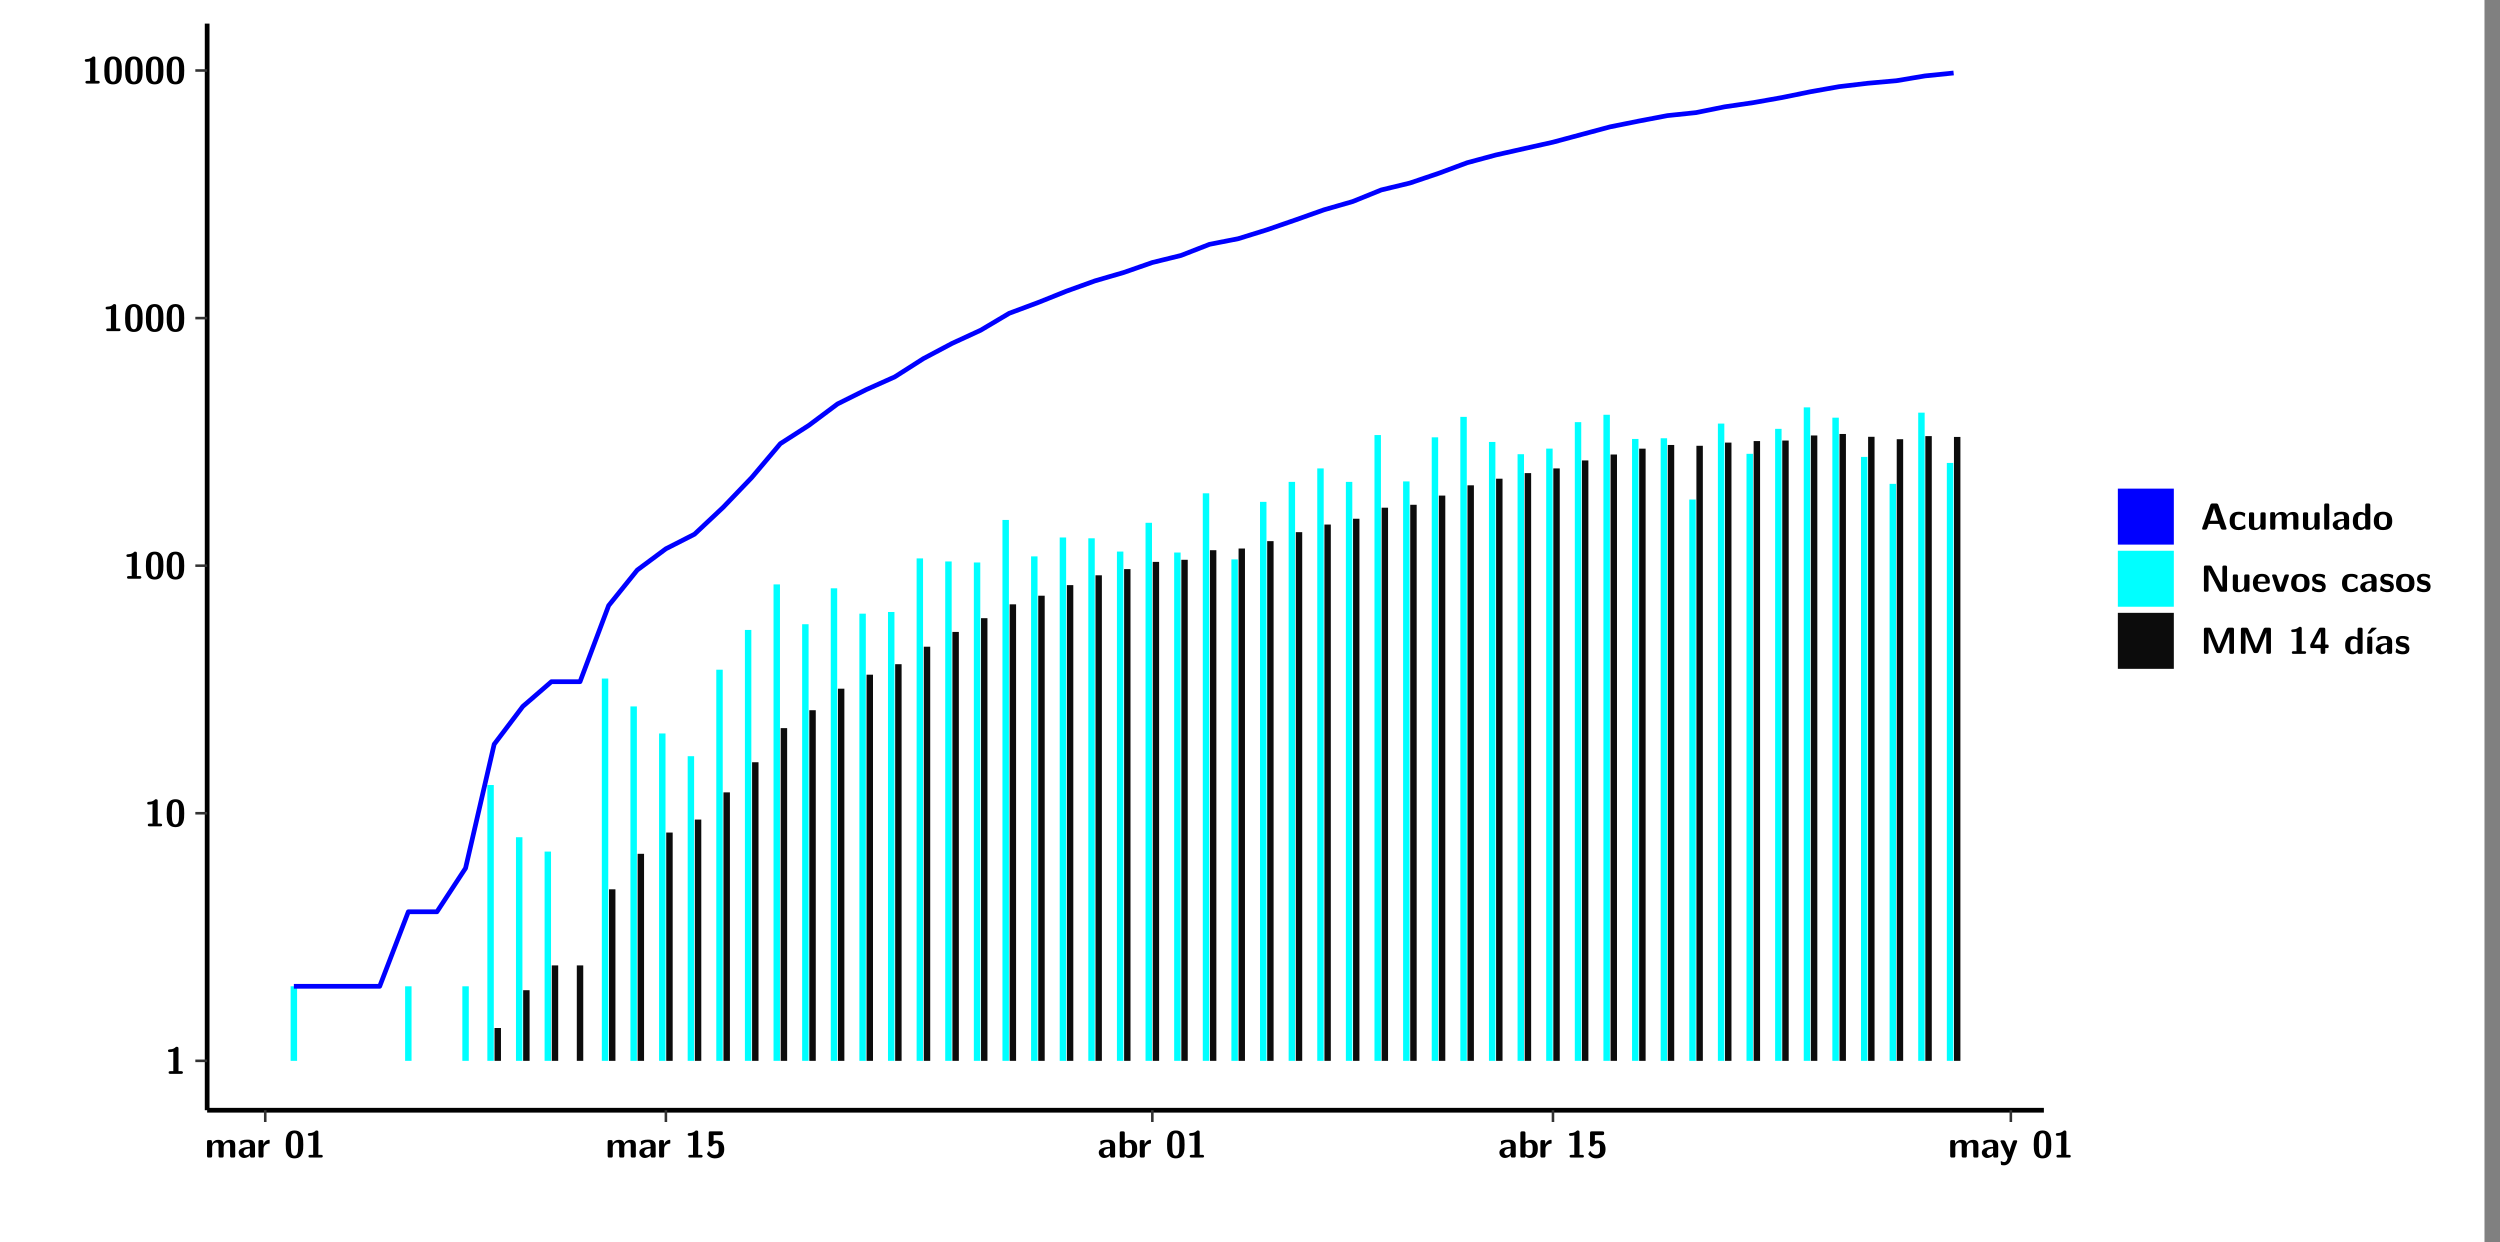 <?xml version="1.0" encoding="UTF-8"?>
<svg xmlns="http://www.w3.org/2000/svg" xmlns:xlink="http://www.w3.org/1999/xlink" width="579.653pt" height="288pt" viewBox="0 0 579.653 288" version="1.1">
<rect x="0" y="0" width="579.653" height="288" fill="#808080" stroke="none"/>
<defs>
<g>
<symbol overflow="visible" id="glyph0-0">
<path style="stroke:none;" d=""/>
</symbol>
<symbol overflow="visible" id="glyph0-1">
<path style="stroke:none;" d="M 3.109 -5.859 C 3.109 -6.016 3.109 -6.281 2.719 -6.281 C 2.547 -6.281 2.516 -6.266 2.406 -6.156 C 2.25 -6.016 1.922 -5.688 1.047 -5.672 C 0.891 -5.672 0.672 -5.609 0.672 -5.359 C 0.672 -5.047 0.969 -5.047 1.094 -5.047 C 1.344 -5.047 1.656 -5.078 1.906 -5.156 L 1.906 -0.625 L 1.234 -0.625 C 1.109 -0.625 0.812 -0.625 0.812 -0.312 C 0.812 0 1.109 0 1.234 0 L 3.719 0 C 3.828 0 4.141 0 4.141 -0.312 C 4.141 -0.625 3.828 -0.625 3.719 -0.625 L 3.109 -0.625 Z M 3.109 -5.859 "/>
</symbol>
<symbol overflow="visible" id="glyph0-2">
<path style="stroke:none;" d="M 4.438 -3 C 4.438 -4.203 4.438 -6.281 2.406 -6.281 C 0.375 -6.281 0.375 -4.219 0.375 -3 C 0.375 -1.812 0.375 0.188 2.406 0.188 C 4.438 0.188 4.438 -1.781 4.438 -3 Z M 2.406 -0.438 C 1.75 -0.438 1.656 -1.25 1.625 -1.484 C 1.562 -1.953 1.562 -2.766 1.562 -3.125 C 1.562 -3.641 1.562 -4.203 1.625 -4.641 C 1.641 -4.875 1.734 -5.641 2.406 -5.641 C 3.047 -5.641 3.156 -4.906 3.188 -4.734 C 3.25 -4.281 3.25 -3.594 3.25 -3.125 C 3.25 -2.625 3.25 -1.953 3.188 -1.469 C 3.156 -1.234 3.062 -0.438 2.406 -0.438 Z M 2.406 -0.438 "/>
</symbol>
<symbol overflow="visible" id="glyph0-3">
<path style="stroke:none;" d="M 7.062 -2.844 C 7.062 -3.75 6.672 -4.109 5.781 -4.109 C 5.156 -4.109 4.688 -3.828 4.359 -3.25 C 4.219 -4.078 3.484 -4.109 3.109 -4.109 C 2.938 -4.109 2.578 -4.109 2.188 -3.828 C 1.906 -3.625 1.734 -3.344 1.672 -3.203 L 1.672 -3.641 C 1.672 -3.922 1.609 -4.062 1.25 -4.062 L 0.953 -4.062 C 0.625 -4.062 0.531 -3.969 0.531 -3.641 L 0.531 -0.422 C 0.531 -0.109 0.625 0 0.953 0 L 1.297 0 C 1.625 0 1.719 -0.109 1.719 -0.422 L 1.719 -2.359 C 1.719 -3.141 2.25 -3.484 2.688 -3.484 C 3.109 -3.484 3.203 -3.297 3.203 -2.828 L 3.203 -0.422 C 3.203 -0.109 3.297 0 3.625 0 L 3.969 0 C 4.297 0 4.391 -0.109 4.391 -0.422 L 4.391 -2.359 C 4.391 -3.141 4.922 -3.484 5.359 -3.484 C 5.781 -3.484 5.875 -3.297 5.875 -2.828 L 5.875 -0.422 C 5.875 -0.109 5.969 0 6.297 0 L 6.641 0 C 6.984 0 7.062 -0.109 7.062 -0.422 Z M 7.062 -2.844 "/>
</symbol>
<symbol overflow="visible" id="glyph0-4">
<path style="stroke:none;" d="M 4.062 -2.766 C 4.062 -4.156 2.734 -4.156 2.297 -4.156 C 1.891 -4.156 1.453 -4.125 0.859 -3.891 C 0.672 -3.797 0.625 -3.781 0.625 -3.688 C 0.625 -3.625 0.688 -3.109 0.688 -3.047 C 0.703 -2.984 0.75 -2.938 0.812 -2.938 C 0.844 -2.938 0.875 -2.969 0.906 -3 C 1.281 -3.391 1.719 -3.578 2.266 -3.578 C 2.734 -3.578 2.875 -3.297 2.875 -2.781 L 2.875 -2.469 C 2.562 -2.469 0.266 -2.453 0.266 -1.172 C 0.266 -0.547 0.766 0.094 1.531 0.094 C 1.828 0.094 2.484 0.016 2.906 -0.594 L 2.906 -0.422 C 2.906 -0.141 2.969 0 3.328 0 L 3.641 0 C 3.984 0 4.062 -0.109 4.062 -0.422 Z M 2.875 -1.344 C 2.875 -0.531 2.047 -0.531 2.016 -0.531 C 1.641 -0.531 1.406 -0.844 1.406 -1.188 C 1.406 -2.047 2.625 -2.109 2.875 -2.109 Z M 2.875 -1.344 "/>
</symbol>
<symbol overflow="visible" id="glyph0-5">
<path style="stroke:none;" d="M 1.703 -2.016 C 1.703 -2.844 2.391 -3.188 2.938 -3.219 C 3.109 -3.234 3.125 -3.234 3.125 -3.469 L 3.125 -3.875 C 3.125 -4.047 3.125 -4.109 2.969 -4.109 C 2.719 -4.109 2.078 -4.031 1.672 -3.078 L 1.656 -3.078 L 1.656 -3.641 C 1.656 -3.922 1.594 -4.062 1.234 -4.062 L 0.953 -4.062 C 0.641 -4.062 0.531 -3.969 0.531 -3.641 L 0.531 -0.422 C 0.531 -0.109 0.625 0 0.953 0 L 1.281 0 C 1.609 0 1.703 -0.109 1.703 -0.422 Z M 1.703 -2.016 "/>
</symbol>
<symbol overflow="visible" id="glyph0-6">
<path style="stroke:none;" d="M 1.859 -5.203 L 3.578 -5.203 C 4 -5.203 4 -5.406 4 -5.641 C 4 -5.875 4 -6.078 3.578 -6.078 L 1.141 -6.078 C 0.875 -6.078 0.734 -6.031 0.734 -5.688 L 0.734 -3 C 0.734 -2.609 0.922 -2.594 1.172 -2.594 C 1.391 -2.594 1.469 -2.594 1.594 -2.812 C 1.812 -3.141 2.109 -3.328 2.469 -3.328 C 3.047 -3.328 3.047 -2.656 3.047 -1.969 C 3.047 -1.297 3.047 -0.625 2.125 -0.625 C 1.844 -0.625 1.25 -0.703 0.906 -1.406 C 0.875 -1.453 0.844 -1.5 0.781 -1.5 C 0.719 -1.5 0.703 -1.469 0.656 -1.391 C 0.531 -1.188 0.328 -0.891 0.328 -0.828 C 0.328 -0.75 0.891 0.188 2.141 0.188 C 3.562 0.188 4.328 -0.516 4.328 -1.938 C 4.328 -3.094 3.844 -3.953 2.5 -3.953 C 2.281 -3.953 2.078 -3.922 1.859 -3.844 Z M 1.859 -5.203 "/>
</symbol>
<symbol overflow="visible" id="glyph0-7">
<path style="stroke:none;" d="M 1.703 -5.656 C 1.703 -5.938 1.641 -6.078 1.281 -6.078 L 0.953 -6.078 C 0.641 -6.078 0.531 -5.984 0.531 -5.656 L 0.531 -0.422 C 0.531 -0.109 0.625 0 0.953 0 L 1.312 0 C 1.453 0 1.719 0 1.734 -0.344 C 2.125 0.094 2.578 0.094 2.719 0.094 C 4.578 0.094 4.578 -1.594 4.578 -2.031 C 4.578 -2.453 4.578 -4.109 2.938 -4.109 C 2.219 -4.109 1.781 -3.703 1.703 -3.625 Z M 1.734 -3.172 C 1.844 -3.281 2.109 -3.484 2.5 -3.484 C 3.391 -3.484 3.391 -2.672 3.391 -2.016 C 3.391 -1.375 3.391 -0.531 2.406 -0.531 C 2.047 -0.531 1.828 -0.75 1.734 -0.875 Z M 1.734 -3.172 "/>
</symbol>
<symbol overflow="visible" id="glyph0-8">
<path style="stroke:none;" d="M 4.109 -3.609 C 4.141 -3.719 4.141 -3.734 4.141 -3.781 C 4.141 -4.016 3.906 -4.016 3.797 -4.016 L 3.609 -4.016 C 3.469 -4.016 3.266 -4.016 3.141 -3.812 C 3.109 -3.766 2.406 -1.828 2.359 -1.25 L 2.344 -1.25 C 2.312 -1.672 1.953 -2.484 1.562 -3.328 C 1.328 -3.891 1.266 -4.016 0.828 -4.016 L 0.594 -4.016 C 0.469 -4.016 0.25 -4.016 0.25 -3.781 C 0.25 -3.75 0.281 -3.688 0.297 -3.641 L 1.953 0 C 1.891 0.188 1.859 0.281 1.828 0.375 C 1.734 0.656 1.578 1.047 1.109 1.047 C 0.812 1.047 0.609 0.922 0.516 0.875 C 0.469 0.844 0.453 0.828 0.422 0.828 C 0.391 0.828 0.312 0.859 0.312 0.969 C 0.312 1.031 0.375 1.641 0.391 1.672 C 0.469 1.781 0.953 1.797 1.094 1.797 C 2.172 1.797 2.609 0.766 2.672 0.547 Z M 4.109 -3.609 "/>
</symbol>
<symbol overflow="visible" id="glyph0-9">
<path style="stroke:none;" d="M 4.156 -5.703 C 4.031 -6.078 3.766 -6.078 3.594 -6.078 L 2.828 -6.078 C 2.641 -6.078 2.391 -6.078 2.266 -5.703 L 0.406 -0.406 C 0.375 -0.297 0.375 -0.281 0.375 -0.234 C 0.375 0 0.594 0 0.703 0 L 1.031 0 C 1.188 0 1.453 0 1.578 -0.344 L 1.922 -1.328 L 4.344 -1.328 L 4.641 -0.484 C 4.75 -0.172 4.812 0 5.234 0 L 5.703 0 C 5.828 0 6.047 0 6.047 -0.234 C 6.047 -0.281 6.047 -0.297 6 -0.406 Z M 2.812 -3.938 C 2.938 -4.328 3.062 -4.656 3.125 -4.969 L 3.141 -4.969 C 3.188 -4.766 3.188 -4.75 3.25 -4.547 L 4.078 -2.078 L 2.188 -2.078 Z M 2.812 -3.938 "/>
</symbol>
<symbol overflow="visible" id="glyph0-10">
<path style="stroke:none;" d="M 4 -0.438 C 4 -0.531 3.969 -0.938 3.953 -1.047 C 3.953 -1.078 3.938 -1.172 3.844 -1.172 C 3.812 -1.172 3.797 -1.172 3.703 -1.078 C 3.562 -0.953 3.141 -0.594 2.422 -0.594 C 1.516 -0.594 1.516 -1.469 1.516 -2.031 C 1.516 -2.75 1.562 -3.484 2.453 -3.484 C 3.031 -3.484 3.266 -3.344 3.578 -3.078 C 3.688 -2.984 3.703 -2.984 3.734 -2.984 C 3.828 -2.984 3.844 -3.062 3.844 -3.094 C 3.859 -3.172 3.953 -3.656 3.953 -3.703 C 3.953 -3.781 3.891 -3.812 3.75 -3.891 C 3.328 -4.078 3.062 -4.156 2.453 -4.156 C 1.141 -4.156 0.328 -3.547 0.328 -2.016 C 0.328 -0.562 1.078 0.094 2.406 0.094 C 2.641 0.094 3.172 0.094 3.75 -0.203 C 4 -0.344 4 -0.344 4 -0.438 Z M 4 -0.438 "/>
</symbol>
<symbol overflow="visible" id="glyph0-11">
<path style="stroke:none;" d="M 4.391 -3.594 C 4.391 -3.875 4.328 -4.016 3.969 -4.016 L 3.609 -4.016 C 3.281 -4.016 3.188 -3.906 3.188 -3.594 L 3.188 -1.516 C 3.188 -0.938 2.891 -0.438 2.266 -0.438 C 1.766 -0.438 1.719 -0.562 1.719 -1.031 L 1.719 -3.594 C 1.719 -3.875 1.656 -4.016 1.297 -4.016 L 0.953 -4.016 C 0.625 -4.016 0.531 -3.922 0.531 -3.594 L 0.531 -1.109 C 0.531 -0.172 1.031 0.094 1.953 0.094 C 2.188 0.094 2.812 0.094 3.219 -0.656 L 3.219 -0.422 C 3.219 -0.141 3.281 0 3.641 0 L 3.969 0 C 4.297 0 4.391 -0.109 4.391 -0.422 Z M 4.391 -3.594 "/>
</symbol>
<symbol overflow="visible" id="glyph0-12">
<path style="stroke:none;" d="M 1.703 -5.656 C 1.703 -5.938 1.641 -6.078 1.281 -6.078 L 0.953 -6.078 C 0.641 -6.078 0.531 -5.984 0.531 -5.656 L 0.531 -0.422 C 0.531 -0.109 0.625 0 0.953 0 L 1.281 0 C 1.609 0 1.703 -0.109 1.703 -0.422 Z M 1.703 -5.656 "/>
</symbol>
<symbol overflow="visible" id="glyph0-13">
<path style="stroke:none;" d="M 4.375 -5.656 C 4.375 -5.938 4.312 -6.078 3.953 -6.078 L 3.625 -6.078 C 3.297 -6.078 3.203 -5.969 3.203 -5.656 L 3.203 -3.672 C 2.812 -4.047 2.375 -4.109 2.109 -4.109 C 0.328 -4.109 0.328 -2.422 0.328 -2 C 0.328 -1.594 0.328 0.094 2.062 0.094 C 2.422 0.094 2.812 -0.016 3.188 -0.406 C 3.188 -0.094 3.297 0 3.609 0 L 3.953 0 C 4.281 0 4.375 -0.109 4.375 -0.422 Z M 3.188 -1.094 C 3.188 -0.953 3.188 -0.875 2.922 -0.688 C 2.703 -0.547 2.5 -0.531 2.406 -0.531 C 1.516 -0.531 1.516 -1.344 1.516 -2 C 1.516 -2.656 1.516 -3.484 2.5 -3.484 C 2.75 -3.484 2.984 -3.391 3.188 -3.203 Z M 3.188 -1.094 "/>
</symbol>
<symbol overflow="visible" id="glyph0-14">
<path style="stroke:none;" d="M 4.547 -1.969 C 4.547 -3.406 3.844 -4.156 2.406 -4.156 C 0.953 -4.156 0.266 -3.391 0.266 -1.969 C 0.266 -0.547 1.031 0.094 2.406 0.094 C 3.781 0.094 4.547 -0.531 4.547 -1.969 Z M 2.406 -0.594 C 1.469 -0.594 1.469 -1.375 1.469 -2.078 C 1.469 -2.75 1.469 -3.531 2.406 -3.531 C 3.344 -3.531 3.344 -2.766 3.344 -2.078 C 3.344 -1.391 3.344 -0.594 2.406 -0.594 Z M 2.406 -0.594 "/>
</symbol>
<symbol overflow="visible" id="glyph0-15">
<path style="stroke:none;" d="M 2.656 -5.734 C 2.469 -6.078 2.203 -6.078 2.031 -6.078 L 1.219 -6.078 C 0.906 -6.078 0.797 -5.984 0.797 -5.656 L 0.797 -0.422 C 0.797 -0.109 0.891 0 1.219 0 L 1.453 0 C 1.781 0 1.875 -0.109 1.875 -0.422 L 1.875 -5.016 L 1.891 -5.016 L 4.297 -0.344 C 4.484 0 4.75 0 4.922 0 L 5.734 0 C 6.062 0 6.156 -0.109 6.156 -0.422 L 6.156 -5.656 C 6.156 -5.938 6.094 -6.078 5.734 -6.078 L 5.5 -6.078 C 5.156 -6.078 5.078 -5.969 5.078 -5.656 L 5.078 -1.062 L 5.062 -1.062 Z M 2.656 -5.734 "/>
</symbol>
<symbol overflow="visible" id="glyph0-16">
<path style="stroke:none;" d="M 3.781 -1.875 C 3.984 -1.875 4.203 -1.891 4.203 -2.281 C 4.203 -3.406 3.672 -4.156 2.359 -4.156 C 0.969 -4.156 0.266 -3.375 0.266 -2.047 C 0.266 -0.609 1.109 0.094 2.484 0.094 C 2.812 0.094 3.312 0.047 3.891 -0.234 C 4.078 -0.328 4.141 -0.359 4.141 -0.469 C 4.141 -0.531 4.125 -0.781 4.109 -0.844 C 4.078 -1.125 4.062 -1.125 3.984 -1.125 C 3.953 -1.125 3.938 -1.125 3.844 -1.047 C 3.328 -0.594 2.797 -0.531 2.516 -0.531 C 1.531 -0.531 1.422 -1.312 1.391 -1.875 Z M 1.406 -2.344 C 1.422 -2.875 1.609 -3.531 2.359 -3.531 C 3.062 -3.531 3.203 -3.031 3.219 -2.344 Z M 1.406 -2.344 "/>
</symbol>
<symbol overflow="visible" id="glyph0-17">
<path style="stroke:none;" d="M 4.109 -3.609 C 4.141 -3.719 4.141 -3.75 4.141 -3.766 C 4.141 -4.016 3.922 -4.016 3.797 -4.016 L 3.609 -4.016 C 3.25 -4.016 3.141 -3.891 3.062 -3.641 L 2.203 -0.984 L 1.328 -3.641 C 1.266 -3.828 1.203 -4.016 0.781 -4.016 L 0.578 -4.016 C 0.453 -4.016 0.234 -4.016 0.234 -3.766 C 0.234 -3.75 0.234 -3.719 0.266 -3.609 L 1.312 -0.375 C 1.438 0 1.703 0 1.859 0 L 2.5 0 C 2.672 0 2.938 0 3.062 -0.375 Z M 4.109 -3.609 "/>
</symbol>
<symbol overflow="visible" id="glyph0-18">
<path style="stroke:none;" d="M 3.469 -1.234 C 3.469 -1.734 3.203 -2.031 3.047 -2.172 C 2.703 -2.484 2.391 -2.547 2.031 -2.609 C 1.547 -2.703 1.188 -2.766 1.188 -3.109 C 1.188 -3.469 1.484 -3.547 1.828 -3.547 C 2.406 -3.547 2.719 -3.328 2.953 -3.125 C 3.047 -3.047 3.062 -3.047 3.094 -3.047 C 3.188 -3.047 3.203 -3.125 3.203 -3.156 C 3.219 -3.219 3.312 -3.719 3.312 -3.766 C 3.312 -3.906 2.844 -4.031 2.75 -4.062 C 2.406 -4.156 2.125 -4.156 1.891 -4.156 C 1.5 -4.156 0.328 -4.156 0.328 -2.906 C 0.328 -2.484 0.516 -2.219 0.75 -2 C 1.062 -1.734 1.406 -1.672 1.906 -1.562 C 2.156 -1.531 2.609 -1.453 2.609 -1.062 C 2.609 -0.656 2.266 -0.594 1.922 -0.594 C 1.531 -0.594 1.047 -0.703 0.625 -1.188 C 0.594 -1.234 0.562 -1.266 0.516 -1.266 C 0.422 -1.266 0.406 -1.188 0.391 -1.125 C 0.375 -1.016 0.266 -0.516 0.266 -0.422 C 0.266 -0.266 0.922 -0.062 0.922 -0.047 C 1.406 0.094 1.766 0.094 1.922 0.094 C 2.359 0.094 3.469 0.062 3.469 -1.234 Z M 3.469 -1.234 "/>
</symbol>
<symbol overflow="visible" id="glyph0-19">
<path style="stroke:none;" d="M 4.859 -2.859 C 4.688 -2.422 4.359 -1.609 4.281 -1.312 C 4.203 -1.625 3.844 -2.484 3.656 -2.953 L 2.531 -5.719 C 2.391 -6.078 2.109 -6.078 1.953 -6.078 L 1.219 -6.078 C 0.906 -6.078 0.797 -5.984 0.797 -5.656 L 0.797 -0.422 C 0.797 -0.109 0.891 0 1.219 0 L 1.453 0 C 1.781 0 1.875 -0.109 1.875 -0.422 L 1.875 -4.953 L 1.891 -4.953 C 1.984 -4.562 2.375 -3.578 2.578 -3.062 L 3.609 -0.562 C 3.766 -0.188 3.969 -0.188 4.266 -0.188 C 4.562 -0.188 4.781 -0.188 4.938 -0.562 L 6.062 -3.328 C 6.141 -3.531 6.625 -4.719 6.672 -4.953 L 6.688 -4.953 L 6.688 -0.422 C 6.688 -0.141 6.75 0 7.109 0 L 7.344 0 C 7.672 0 7.766 -0.109 7.766 -0.422 L 7.766 -5.656 C 7.766 -5.938 7.703 -6.078 7.344 -6.078 L 6.609 -6.078 C 6.391 -6.078 6.172 -6.062 6.016 -5.703 Z M 4.859 -2.859 "/>
</symbol>
<symbol overflow="visible" id="glyph0-20">
<path style="stroke:none;" d="M 0.344 -2.297 C 0.266 -2.172 0.266 -2.141 0.266 -1.984 L 0.266 -1.766 C 0.266 -1.484 0.328 -1.344 0.688 -1.344 L 2.672 -1.344 L 2.672 -0.422 C 2.672 -0.141 2.719 0 3.078 0 L 3.328 0 C 3.656 0 3.75 -0.109 3.75 -0.422 L 3.75 -1.344 L 4.125 -1.344 C 4.391 -1.344 4.547 -1.406 4.547 -1.75 C 4.547 -2.078 4.422 -2.172 4.125 -2.172 L 3.75 -2.172 L 3.75 -5.656 C 3.75 -5.984 3.656 -6.078 3.328 -6.078 L 2.688 -6.078 C 2.531 -6.078 2.391 -6.078 2.281 -5.875 Z M 1.188 -2.172 C 2.578 -4.75 2.672 -5.016 2.703 -5.156 L 2.719 -5.156 L 2.719 -2.172 Z M 1.188 -2.172 "/>
</symbol>
<symbol overflow="visible" id="glyph0-21">
<path style="stroke:none;" d="M 3.906 -5.844 C 3.953 -5.875 4 -5.922 4 -5.969 C 4 -6.078 3.906 -6.078 3.766 -6.078 L 3.047 -6.078 C 2.875 -6.078 2.859 -6.078 2.781 -5.984 L 2.031 -4.953 C 1.953 -4.859 1.953 -4.844 1.953 -4.828 C 1.953 -4.703 2.047 -4.703 2.188 -4.703 L 2.516 -4.703 Z M 3.906 -5.844 "/>
</symbol>
<symbol overflow="visible" id="glyph0-22">
<path style="stroke:none;" d="M 1.703 -3.594 C 1.703 -3.875 1.641 -4.016 1.281 -4.016 L 0.953 -4.016 C 0.641 -4.016 0.531 -3.922 0.531 -3.594 L 0.531 -0.422 C 0.531 -0.109 0.625 0 0.953 0 L 1.281 0 C 1.609 0 1.703 -0.109 1.703 -0.422 Z M 1.703 -3.594 "/>
</symbol>
</g>
<clipPath id="clip1">
  <path d="M 0 0 L 576.008 0 L 576.008 288 L 0 288 Z M 0 0 "/>
</clipPath>
<clipPath id="clip2">
  <path d="M 48.031 5.477 L 473.898 5.477 L 473.898 257.414 L 48.031 257.414 Z M 48.031 5.477 "/>
</clipPath>
</defs>
<g id="surface1">
<g clip-path="url(#clip1)" clip-rule="nonzero">
<path style="fill-rule:nonzero;fill:rgb(100%,100%,100%);fill-opacity:1;stroke-width:0.598;stroke-linecap:round;stroke-linejoin:round;stroke:rgb(100%,100%,100%);stroke-opacity:1;stroke-miterlimit:10;" d="M 0 0 L 0 288.004 L 576.008 288.004 L 576.008 0 Z M 0 0 " transform="matrix(1,0,0,-1,0,288)"/>
</g>
<g clip-path="url(#clip2)" clip-rule="nonzero">
<path style=" stroke:none;fill-rule:nonzero;fill:rgb(100%,100%,100%);fill-opacity:1;" d="M 48.031 257.414 L 48.031 5.477 L 473.898 5.477 L 473.898 257.414 Z M 48.031 257.414 "/>
</g>
<path style=" stroke:none;fill-rule:nonzero;fill:rgb(0%,100%,100%);fill-opacity:1;" d="M 67.387 245.969 L 67.387 228.684 L 68.883 228.684 L 68.883 245.969 Z M 67.387 245.969 "/>
<path style=" stroke:none;fill-rule:nonzero;fill:rgb(0%,100%,100%);fill-opacity:1;" d="M 93.93 245.969 L 93.93 228.684 L 95.422 228.684 L 95.422 245.969 Z M 93.93 245.969 "/>
<path style=" stroke:none;fill-rule:nonzero;fill:rgb(0%,100%,100%);fill-opacity:1;" d="M 107.199 245.969 L 107.199 228.684 L 108.695 228.684 L 108.695 245.969 Z M 107.199 245.969 "/>
<path style=" stroke:none;fill-rule:nonzero;fill:rgb(0%,100%,100%);fill-opacity:1;" d="M 112.996 245.969 L 112.996 182.016 L 114.492 182.016 L 114.492 245.969 Z M 112.996 245.969 "/>
<path style=" stroke:none;fill-rule:nonzero;fill:rgb(4.999%,4.999%,4.999%);fill-opacity:1;" d="M 114.66 245.969 L 114.66 238.355 L 116.156 238.355 L 116.156 245.969 Z M 114.66 245.969 "/>
<path style=" stroke:none;fill-rule:nonzero;fill:rgb(0%,100%,100%);fill-opacity:1;" d="M 119.633 245.969 L 119.633 194.121 L 121.129 194.121 L 121.129 245.969 Z M 119.633 245.969 "/>
<path style=" stroke:none;fill-rule:nonzero;fill:rgb(4.999%,4.999%,4.999%);fill-opacity:1;" d="M 121.297 245.969 L 121.297 229.59 L 122.793 229.59 L 122.793 245.969 Z M 121.297 245.969 "/>
<path style=" stroke:none;fill-rule:nonzero;fill:rgb(0%,100%,100%);fill-opacity:1;" d="M 126.27 245.969 L 126.27 197.449 L 127.762 197.449 L 127.762 245.969 Z M 126.27 245.969 "/>
<path style=" stroke:none;fill-rule:nonzero;fill:rgb(4.999%,4.999%,4.999%);fill-opacity:1;" d="M 127.934 245.969 L 127.934 223.84 L 129.426 223.84 L 129.426 245.969 Z M 127.934 245.969 "/>
<path style=" stroke:none;fill-rule:nonzero;fill:rgb(4.999%,4.999%,4.999%);fill-opacity:1;" d="M 133.738 245.969 L 133.738 223.84 L 135.234 223.84 L 135.234 245.969 Z M 133.738 245.969 "/>
<path style=" stroke:none;fill-rule:nonzero;fill:rgb(0%,100%,100%);fill-opacity:1;" d="M 139.539 245.969 L 139.539 157.328 L 141.031 157.328 L 141.031 245.969 Z M 139.539 245.969 "/>
<path style=" stroke:none;fill-rule:nonzero;fill:rgb(4.999%,4.999%,4.999%);fill-opacity:1;" d="M 141.203 245.969 L 141.203 206.195 L 142.695 206.195 L 142.695 245.969 Z M 141.203 245.969 "/>
<path style=" stroke:none;fill-rule:nonzero;fill:rgb(0%,100%,100%);fill-opacity:1;" d="M 146.172 245.969 L 146.172 163.793 L 147.668 163.793 L 147.668 245.969 Z M 146.172 245.969 "/>
<path style=" stroke:none;fill-rule:nonzero;fill:rgb(4.999%,4.999%,4.999%);fill-opacity:1;" d="M 147.836 245.969 L 147.836 197.965 L 149.332 197.965 L 149.332 245.969 Z M 147.836 245.969 "/>
<path style=" stroke:none;fill-rule:nonzero;fill:rgb(0%,100%,100%);fill-opacity:1;" d="M 152.809 245.969 L 152.809 170.062 L 154.305 170.062 L 154.305 245.969 Z M 152.809 245.969 "/>
<path style=" stroke:none;fill-rule:nonzero;fill:rgb(4.999%,4.999%,4.999%);fill-opacity:1;" d="M 154.473 245.969 L 154.473 193.035 L 155.969 193.035 L 155.969 245.969 Z M 154.473 245.969 "/>
<path style=" stroke:none;fill-rule:nonzero;fill:rgb(0%,100%,100%);fill-opacity:1;" d="M 159.445 245.969 L 159.445 175.332 L 160.938 175.332 L 160.938 245.969 Z M 159.445 245.969 "/>
<path style=" stroke:none;fill-rule:nonzero;fill:rgb(4.999%,4.999%,4.999%);fill-opacity:1;" d="M 161.109 245.969 L 161.109 190.027 L 162.602 190.027 L 162.602 245.969 Z M 161.109 245.969 "/>
<path style=" stroke:none;fill-rule:nonzero;fill:rgb(0%,100%,100%);fill-opacity:1;" d="M 166.078 245.969 L 166.078 155.277 L 167.574 155.277 L 167.574 245.969 Z M 166.078 245.969 "/>
<path style=" stroke:none;fill-rule:nonzero;fill:rgb(4.999%,4.999%,4.999%);fill-opacity:1;" d="M 167.742 245.969 L 167.742 183.719 L 169.238 183.719 L 169.238 245.969 Z M 167.742 245.969 "/>
<path style=" stroke:none;fill-rule:nonzero;fill:rgb(0%,100%,100%);fill-opacity:1;" d="M 172.715 245.969 L 172.715 146.059 L 174.207 146.059 L 174.207 245.969 Z M 172.715 245.969 "/>
<path style=" stroke:none;fill-rule:nonzero;fill:rgb(4.999%,4.999%,4.999%);fill-opacity:1;" d="M 174.379 245.969 L 174.379 176.734 L 175.871 176.734 L 175.871 245.969 Z M 174.379 245.969 "/>
<path style=" stroke:none;fill-rule:nonzero;fill:rgb(0%,100%,100%);fill-opacity:1;" d="M 179.352 245.969 L 179.352 135.5 L 180.844 135.5 L 180.844 245.969 Z M 179.352 245.969 "/>
<path style=" stroke:none;fill-rule:nonzero;fill:rgb(4.999%,4.999%,4.999%);fill-opacity:1;" d="M 181.012 245.969 L 181.012 168.824 L 182.508 168.824 L 182.508 245.969 Z M 181.012 245.969 "/>
<path style=" stroke:none;fill-rule:nonzero;fill:rgb(0%,100%,100%);fill-opacity:1;" d="M 185.984 245.969 L 185.984 144.734 L 187.48 144.734 L 187.48 245.969 Z M 185.984 245.969 "/>
<path style=" stroke:none;fill-rule:nonzero;fill:rgb(4.999%,4.999%,4.999%);fill-opacity:1;" d="M 187.648 245.969 L 187.648 164.672 L 189.145 164.672 L 189.145 245.969 Z M 187.648 245.969 "/>
<path style=" stroke:none;fill-rule:nonzero;fill:rgb(0%,100%,100%);fill-opacity:1;" d="M 192.621 245.969 L 192.621 136.406 L 194.113 136.406 L 194.113 245.969 Z M 192.621 245.969 "/>
<path style=" stroke:none;fill-rule:nonzero;fill:rgb(4.999%,4.999%,4.999%);fill-opacity:1;" d="M 194.285 245.969 L 194.285 159.68 L 195.777 159.68 L 195.777 245.969 Z M 194.285 245.969 "/>
<path style=" stroke:none;fill-rule:nonzero;fill:rgb(0%,100%,100%);fill-opacity:1;" d="M 199.254 245.969 L 199.254 142.285 L 200.75 142.285 L 200.75 245.969 Z M 199.254 245.969 "/>
<path style=" stroke:none;fill-rule:nonzero;fill:rgb(4.999%,4.999%,4.999%);fill-opacity:1;" d="M 200.918 245.969 L 200.918 156.434 L 202.414 156.434 L 202.414 245.969 Z M 200.918 245.969 "/>
<path style=" stroke:none;fill-rule:nonzero;fill:rgb(0%,100%,100%);fill-opacity:1;" d="M 205.891 245.969 L 205.891 141.895 L 207.387 141.895 L 207.387 245.969 Z M 205.891 245.969 "/>
<path style=" stroke:none;fill-rule:nonzero;fill:rgb(4.999%,4.999%,4.999%);fill-opacity:1;" d="M 207.555 245.969 L 207.555 154 L 209.047 154 L 209.047 245.969 Z M 207.555 245.969 "/>
<path style=" stroke:none;fill-rule:nonzero;fill:rgb(0%,100%,100%);fill-opacity:1;" d="M 212.527 245.969 L 212.527 129.473 L 214.02 129.473 L 214.02 245.969 Z M 212.527 245.969 "/>
<path style=" stroke:none;fill-rule:nonzero;fill:rgb(4.999%,4.999%,4.999%);fill-opacity:1;" d="M 214.191 245.969 L 214.191 149.945 L 215.684 149.945 L 215.684 245.969 Z M 214.191 245.969 "/>
<path style=" stroke:none;fill-rule:nonzero;fill:rgb(0%,100%,100%);fill-opacity:1;" d="M 219.16 245.969 L 219.16 130.18 L 220.656 130.18 L 220.656 245.969 Z M 219.16 245.969 "/>
<path style=" stroke:none;fill-rule:nonzero;fill:rgb(4.999%,4.999%,4.999%);fill-opacity:1;" d="M 220.824 245.969 L 220.824 146.52 L 222.32 146.52 L 222.32 245.969 Z M 220.824 245.969 "/>
<path style=" stroke:none;fill-rule:nonzero;fill:rgb(0%,100%,100%);fill-opacity:1;" d="M 225.797 245.969 L 225.797 130.418 L 227.289 130.418 L 227.289 245.969 Z M 225.797 245.969 "/>
<path style=" stroke:none;fill-rule:nonzero;fill:rgb(4.999%,4.999%,4.999%);fill-opacity:1;" d="M 227.461 245.969 L 227.461 143.332 L 228.953 143.332 L 228.953 245.969 Z M 227.461 245.969 "/>
<path style=" stroke:none;fill-rule:nonzero;fill:rgb(0%,100%,100%);fill-opacity:1;" d="M 232.43 245.969 L 232.43 120.555 L 233.926 120.555 L 233.926 245.969 Z M 232.43 245.969 "/>
<path style=" stroke:none;fill-rule:nonzero;fill:rgb(4.999%,4.999%,4.999%);fill-opacity:1;" d="M 234.094 245.969 L 234.094 140.121 L 235.59 140.121 L 235.59 245.969 Z M 234.094 245.969 "/>
<path style=" stroke:none;fill-rule:nonzero;fill:rgb(0%,100%,100%);fill-opacity:1;" d="M 239.066 245.969 L 239.066 129.004 L 240.562 129.004 L 240.562 245.969 Z M 239.066 245.969 "/>
<path style=" stroke:none;fill-rule:nonzero;fill:rgb(4.999%,4.999%,4.999%);fill-opacity:1;" d="M 240.73 245.969 L 240.73 138.121 L 242.227 138.121 L 242.227 245.969 Z M 240.73 245.969 "/>
<path style=" stroke:none;fill-rule:nonzero;fill:rgb(0%,100%,100%);fill-opacity:1;" d="M 245.703 245.969 L 245.703 124.621 L 247.195 124.621 L 247.195 245.969 Z M 245.703 245.969 "/>
<path style=" stroke:none;fill-rule:nonzero;fill:rgb(4.999%,4.999%,4.999%);fill-opacity:1;" d="M 247.367 245.969 L 247.367 135.668 L 248.859 135.668 L 248.859 245.969 Z M 247.367 245.969 "/>
<path style=" stroke:none;fill-rule:nonzero;fill:rgb(0%,100%,100%);fill-opacity:1;" d="M 252.336 245.969 L 252.336 124.809 L 253.832 124.809 L 253.832 245.969 Z M 252.336 245.969 "/>
<path style=" stroke:none;fill-rule:nonzero;fill:rgb(4.999%,4.999%,4.999%);fill-opacity:1;" d="M 254 245.969 L 254 133.387 L 255.484 133.387 L 255.484 245.969 Z M 254 245.969 "/>
<path style=" stroke:none;fill-rule:nonzero;fill:rgb(0%,100%,100%);fill-opacity:1;" d="M 258.973 245.969 L 258.973 127.887 L 260.465 127.887 L 260.465 245.969 Z M 258.973 245.969 "/>
<path style=" stroke:none;fill-rule:nonzero;fill:rgb(4.999%,4.999%,4.999%);fill-opacity:1;" d="M 260.637 245.969 L 260.637 131.953 L 262.121 131.953 L 262.121 245.969 Z M 260.637 245.969 "/>
<path style=" stroke:none;fill-rule:nonzero;fill:rgb(0%,100%,100%);fill-opacity:1;" d="M 265.605 245.969 L 265.605 121.215 L 267.102 121.215 L 267.102 245.969 Z M 265.605 245.969 "/>
<path style=" stroke:none;fill-rule:nonzero;fill:rgb(4.999%,4.999%,4.999%);fill-opacity:1;" d="M 267.27 245.969 L 267.27 130.281 L 268.754 130.281 L 268.754 245.969 Z M 267.27 245.969 "/>
<path style=" stroke:none;fill-rule:nonzero;fill:rgb(0%,100%,100%);fill-opacity:1;" d="M 272.242 245.969 L 272.242 128.109 L 273.738 128.109 L 273.738 245.969 Z M 272.242 245.969 "/>
<path style=" stroke:none;fill-rule:nonzero;fill:rgb(4.999%,4.999%,4.999%);fill-opacity:1;" d="M 273.906 245.969 L 273.906 129.793 L 275.391 129.793 L 275.391 245.969 Z M 273.906 245.969 "/>
<path style=" stroke:none;fill-rule:nonzero;fill:rgb(0%,100%,100%);fill-opacity:1;" d="M 278.879 245.969 L 278.879 114.379 L 280.371 114.379 L 280.371 245.969 Z M 278.879 245.969 "/>
<path style=" stroke:none;fill-rule:nonzero;fill:rgb(4.999%,4.999%,4.999%);fill-opacity:1;" d="M 280.543 245.969 L 280.543 127.57 L 282.027 127.57 L 282.027 245.969 Z M 280.543 245.969 "/>
<path style=" stroke:none;fill-rule:nonzero;fill:rgb(0%,100%,100%);fill-opacity:1;" d="M 285.512 245.969 L 285.512 129.703 L 287.008 129.703 L 287.008 245.969 Z M 285.512 245.969 "/>
<path style=" stroke:none;fill-rule:nonzero;fill:rgb(4.999%,4.999%,4.999%);fill-opacity:1;" d="M 287.176 245.969 L 287.176 127.18 L 288.66 127.18 L 288.66 245.969 Z M 287.176 245.969 "/>
<path style=" stroke:none;fill-rule:nonzero;fill:rgb(0%,100%,100%);fill-opacity:1;" d="M 292.148 245.969 L 292.148 116.363 L 293.645 116.363 L 293.645 245.969 Z M 292.148 245.969 "/>
<path style=" stroke:none;fill-rule:nonzero;fill:rgb(4.999%,4.999%,4.999%);fill-opacity:1;" d="M 293.812 245.969 L 293.812 125.469 L 295.297 125.469 L 295.297 245.969 Z M 293.812 245.969 "/>
<path style=" stroke:none;fill-rule:nonzero;fill:rgb(0%,100%,100%);fill-opacity:1;" d="M 298.785 245.969 L 298.785 111.73 L 300.277 111.73 L 300.277 245.969 Z M 298.785 245.969 "/>
<path style=" stroke:none;fill-rule:nonzero;fill:rgb(4.999%,4.999%,4.999%);fill-opacity:1;" d="M 300.445 245.969 L 300.445 123.387 L 301.934 123.387 L 301.934 245.969 Z M 300.445 245.969 "/>
<path style=" stroke:none;fill-rule:nonzero;fill:rgb(0%,100%,100%);fill-opacity:1;" d="M 305.418 245.969 L 305.418 108.609 L 306.914 108.609 L 306.914 245.969 Z M 305.418 245.969 "/>
<path style=" stroke:none;fill-rule:nonzero;fill:rgb(4.999%,4.999%,4.999%);fill-opacity:1;" d="M 307.082 245.969 L 307.082 121.621 L 308.566 121.621 L 308.566 245.969 Z M 307.082 245.969 "/>
<path style=" stroke:none;fill-rule:nonzero;fill:rgb(0%,100%,100%);fill-opacity:1;" d="M 312.055 245.969 L 312.055 111.73 L 313.547 111.73 L 313.547 245.969 Z M 312.055 245.969 "/>
<path style=" stroke:none;fill-rule:nonzero;fill:rgb(4.999%,4.999%,4.999%);fill-opacity:1;" d="M 313.719 245.969 L 313.719 120.277 L 315.203 120.277 L 315.203 245.969 Z M 313.719 245.969 "/>
<path style=" stroke:none;fill-rule:nonzero;fill:rgb(0%,100%,100%);fill-opacity:1;" d="M 318.688 245.969 L 318.688 100.871 L 320.184 100.871 L 320.184 245.969 Z M 318.688 245.969 "/>
<path style=" stroke:none;fill-rule:nonzero;fill:rgb(4.999%,4.999%,4.999%);fill-opacity:1;" d="M 320.344 245.969 L 320.344 117.715 L 321.836 117.715 L 321.836 245.969 Z M 320.344 245.969 "/>
<path style=" stroke:none;fill-rule:nonzero;fill:rgb(0%,100%,100%);fill-opacity:1;" d="M 325.324 245.969 L 325.324 111.621 L 326.82 111.621 L 326.82 245.969 Z M 325.324 245.969 "/>
<path style=" stroke:none;fill-rule:nonzero;fill:rgb(4.999%,4.999%,4.999%);fill-opacity:1;" d="M 326.977 245.969 L 326.977 117.039 L 328.473 117.039 L 328.473 245.969 Z M 326.977 245.969 "/>
<path style=" stroke:none;fill-rule:nonzero;fill:rgb(0%,100%,100%);fill-opacity:1;" d="M 331.961 245.969 L 331.961 101.398 L 333.453 101.398 L 333.453 245.969 Z M 331.961 245.969 "/>
<path style=" stroke:none;fill-rule:nonzero;fill:rgb(4.999%,4.999%,4.999%);fill-opacity:1;" d="M 333.613 245.969 L 333.613 114.906 L 335.109 114.906 L 335.109 245.969 Z M 333.613 245.969 "/>
<path style=" stroke:none;fill-rule:nonzero;fill:rgb(0%,100%,100%);fill-opacity:1;" d="M 338.594 245.969 L 338.594 96.656 L 340.09 96.656 L 340.09 245.969 Z M 338.594 245.969 "/>
<path style=" stroke:none;fill-rule:nonzero;fill:rgb(4.999%,4.999%,4.999%);fill-opacity:1;" d="M 340.25 245.969 L 340.25 112.527 L 341.742 112.527 L 341.742 245.969 Z M 340.25 245.969 "/>
<path style=" stroke:none;fill-rule:nonzero;fill:rgb(0%,100%,100%);fill-opacity:1;" d="M 345.23 245.969 L 345.23 102.473 L 346.723 102.473 L 346.723 245.969 Z M 345.23 245.969 "/>
<path style=" stroke:none;fill-rule:nonzero;fill:rgb(4.999%,4.999%,4.999%);fill-opacity:1;" d="M 346.883 245.969 L 346.883 110.992 L 348.379 110.992 L 348.379 245.969 Z M 346.883 245.969 "/>
<path style=" stroke:none;fill-rule:nonzero;fill:rgb(0%,100%,100%);fill-opacity:1;" d="M 351.863 245.969 L 351.863 105.312 L 353.359 105.312 L 353.359 245.969 Z M 351.863 245.969 "/>
<path style=" stroke:none;fill-rule:nonzero;fill:rgb(4.999%,4.999%,4.999%);fill-opacity:1;" d="M 353.52 245.969 L 353.52 109.695 L 355.012 109.695 L 355.012 245.969 Z M 353.52 245.969 "/>
<path style=" stroke:none;fill-rule:nonzero;fill:rgb(0%,100%,100%);fill-opacity:1;" d="M 358.5 245.969 L 358.5 104.016 L 359.996 104.016 L 359.996 245.969 Z M 358.5 245.969 "/>
<path style=" stroke:none;fill-rule:nonzero;fill:rgb(4.999%,4.999%,4.999%);fill-opacity:1;" d="M 360.152 245.969 L 360.152 108.609 L 361.648 108.609 L 361.648 245.969 Z M 360.152 245.969 "/>
<path style=" stroke:none;fill-rule:nonzero;fill:rgb(0%,100%,100%);fill-opacity:1;" d="M 365.137 245.969 L 365.137 97.879 L 366.629 97.879 L 366.629 245.969 Z M 365.137 245.969 "/>
<path style=" stroke:none;fill-rule:nonzero;fill:rgb(4.999%,4.999%,4.999%);fill-opacity:1;" d="M 366.789 245.969 L 366.789 106.758 L 368.285 106.758 L 368.285 245.969 Z M 366.789 245.969 "/>
<path style=" stroke:none;fill-rule:nonzero;fill:rgb(0%,100%,100%);fill-opacity:1;" d="M 371.77 245.969 L 371.77 96.168 L 373.266 96.168 L 373.266 245.969 Z M 371.77 245.969 "/>
<path style=" stroke:none;fill-rule:nonzero;fill:rgb(4.999%,4.999%,4.999%);fill-opacity:1;" d="M 373.426 245.969 L 373.426 105.383 L 374.918 105.383 L 374.918 245.969 Z M 373.426 245.969 "/>
<path style=" stroke:none;fill-rule:nonzero;fill:rgb(0%,100%,100%);fill-opacity:1;" d="M 378.406 245.969 L 378.406 101.777 L 379.898 101.777 L 379.898 245.969 Z M 378.406 245.969 "/>
<path style=" stroke:none;fill-rule:nonzero;fill:rgb(4.999%,4.999%,4.999%);fill-opacity:1;" d="M 380.059 245.969 L 380.059 104.027 L 381.555 104.027 L 381.555 245.969 Z M 380.059 245.969 "/>
<path style=" stroke:none;fill-rule:nonzero;fill:rgb(0%,100%,100%);fill-opacity:1;" d="M 385.043 245.969 L 385.043 101.617 L 386.535 101.617 L 386.535 245.969 Z M 385.043 245.969 "/>
<path style=" stroke:none;fill-rule:nonzero;fill:rgb(4.999%,4.999%,4.999%);fill-opacity:1;" d="M 386.695 245.969 L 386.695 103.172 L 388.188 103.172 L 388.188 245.969 Z M 386.695 245.969 "/>
<path style=" stroke:none;fill-rule:nonzero;fill:rgb(0%,100%,100%);fill-opacity:1;" d="M 391.676 245.969 L 391.676 115.824 L 393.172 115.824 L 393.172 245.969 Z M 391.676 245.969 "/>
<path style=" stroke:none;fill-rule:nonzero;fill:rgb(4.999%,4.999%,4.999%);fill-opacity:1;" d="M 393.332 245.969 L 393.332 103.359 L 394.824 103.359 L 394.824 245.969 Z M 393.332 245.969 "/>
<path style=" stroke:none;fill-rule:nonzero;fill:rgb(0%,100%,100%);fill-opacity:1;" d="M 398.312 245.969 L 398.312 98.211 L 399.805 98.211 L 399.805 245.969 Z M 398.312 245.969 "/>
<path style=" stroke:none;fill-rule:nonzero;fill:rgb(4.999%,4.999%,4.999%);fill-opacity:1;" d="M 399.965 245.969 L 399.965 102.621 L 401.461 102.621 L 401.461 245.969 Z M 399.965 245.969 "/>
<path style=" stroke:none;fill-rule:nonzero;fill:rgb(0%,100%,100%);fill-opacity:1;" d="M 404.945 245.969 L 404.945 105.223 L 406.441 105.223 L 406.441 245.969 Z M 404.945 245.969 "/>
<path style=" stroke:none;fill-rule:nonzero;fill:rgb(4.999%,4.999%,4.999%);fill-opacity:1;" d="M 406.602 245.969 L 406.602 102.266 L 408.094 102.266 L 408.094 245.969 Z M 406.602 245.969 "/>
<path style=" stroke:none;fill-rule:nonzero;fill:rgb(0%,100%,100%);fill-opacity:1;" d="M 411.582 245.969 L 411.582 99.434 L 413.078 99.434 L 413.078 245.969 Z M 411.582 245.969 "/>
<path style=" stroke:none;fill-rule:nonzero;fill:rgb(4.999%,4.999%,4.999%);fill-opacity:1;" d="M 413.234 245.969 L 413.234 102.145 L 414.73 102.145 L 414.73 245.969 Z M 413.234 245.969 "/>
<path style=" stroke:none;fill-rule:nonzero;fill:rgb(0%,100%,100%);fill-opacity:1;" d="M 418.219 245.969 L 418.219 94.453 L 419.711 94.453 L 419.711 245.969 Z M 418.219 245.969 "/>
<path style=" stroke:none;fill-rule:nonzero;fill:rgb(4.999%,4.999%,4.999%);fill-opacity:1;" d="M 419.871 245.969 L 419.871 100.969 L 421.367 100.969 L 421.367 245.969 Z M 419.871 245.969 "/>
<path style=" stroke:none;fill-rule:nonzero;fill:rgb(0%,100%,100%);fill-opacity:1;" d="M 424.852 245.969 L 424.852 96.844 L 426.348 96.844 L 426.348 245.969 Z M 424.852 245.969 "/>
<path style=" stroke:none;fill-rule:nonzero;fill:rgb(4.999%,4.999%,4.999%);fill-opacity:1;" d="M 426.508 245.969 L 426.508 100.621 L 428 100.621 L 428 245.969 Z M 426.508 245.969 "/>
<path style=" stroke:none;fill-rule:nonzero;fill:rgb(0%,100%,100%);fill-opacity:1;" d="M 431.488 245.969 L 431.488 105.941 L 432.98 105.941 L 432.98 245.969 Z M 431.488 245.969 "/>
<path style=" stroke:none;fill-rule:nonzero;fill:rgb(4.999%,4.999%,4.999%);fill-opacity:1;" d="M 433.141 245.969 L 433.141 101.277 L 434.637 101.277 L 434.637 245.969 Z M 433.141 245.969 "/>
<path style=" stroke:none;fill-rule:nonzero;fill:rgb(0%,100%,100%);fill-opacity:1;" d="M 438.121 245.969 L 438.121 112.188 L 439.617 112.188 L 439.617 245.969 Z M 438.121 245.969 "/>
<path style=" stroke:none;fill-rule:nonzero;fill:rgb(4.999%,4.999%,4.999%);fill-opacity:1;" d="M 439.777 245.969 L 439.777 101.836 L 441.27 101.836 L 441.27 245.969 Z M 439.777 245.969 "/>
<path style=" stroke:none;fill-rule:nonzero;fill:rgb(0%,100%,100%);fill-opacity:1;" d="M 444.758 245.969 L 444.758 95.68 L 446.254 95.68 L 446.254 245.969 Z M 444.758 245.969 "/>
<path style=" stroke:none;fill-rule:nonzero;fill:rgb(4.999%,4.999%,4.999%);fill-opacity:1;" d="M 446.41 245.969 L 446.41 101.117 L 447.906 101.117 L 447.906 245.969 Z M 446.41 245.969 "/>
<path style=" stroke:none;fill-rule:nonzero;fill:rgb(0%,100%,100%);fill-opacity:1;" d="M 451.395 245.969 L 451.395 107.336 L 452.887 107.336 L 452.887 245.969 Z M 451.395 245.969 "/>
<path style=" stroke:none;fill-rule:nonzero;fill:rgb(4.999%,4.999%,4.999%);fill-opacity:1;" d="M 453.047 245.969 L 453.047 101.309 L 454.543 101.309 L 454.543 245.969 Z M 453.047 245.969 "/>
<path style="fill:none;stroke-width:1.096;stroke-linecap:butt;stroke-linejoin:round;stroke:rgb(0%,0%,100%);stroke-opacity:1;stroke-miterlimit:10;" d="M 68.137 59.316 L 88.039 59.316 L 94.676 76.594 L 101.312 76.594 L 107.945 86.707 L 114.582 115.438 L 121.219 124.207 L 127.852 129.945 L 134.488 129.945 L 141.121 147.59 L 147.758 155.828 L 154.395 160.758 L 161.027 164.137 L 167.664 170.363 L 174.297 177.277 L 180.926 185.129 L 187.559 189.391 L 194.195 194.344 L 200.828 197.652 L 207.465 200.621 L 214.102 204.855 L 220.734 208.371 L 227.371 211.43 L 234.004 215.363 L 240.641 217.836 L 247.277 220.496 L 253.91 222.887 L 260.547 224.82 L 267.18 227.133 L 273.816 228.766 L 280.453 231.355 L 287.086 232.652 L 293.723 234.711 L 300.359 237.004 L 306.992 239.355 L 313.629 241.27 L 320.262 243.957 L 326.898 245.562 L 333.535 247.805 L 340.168 250.266 L 346.805 252.059 L 353.438 253.551 L 360.074 255.035 L 366.711 256.82 L 373.344 258.594 L 379.98 259.93 L 386.613 261.195 L 393.25 261.891 L 399.887 263.234 L 406.52 264.203 L 413.156 265.379 L 419.793 266.734 L 426.426 267.91 L 433.062 268.695 L 439.695 269.285 L 446.332 270.398 L 452.969 271.078 " transform="matrix(1,0,0,-1,0,288)"/>
<path style="fill:none;stroke-width:1.096;stroke-linecap:butt;stroke-linejoin:round;stroke:rgb(0%,0%,0%);stroke-opacity:1;stroke-miterlimit:10;" d="M 48.031 30.586 L 48.031 282.523 " transform="matrix(1,0,0,-1,0,288)"/>
<g style="fill:rgb(0%,0%,0%);fill-opacity:1;">
  <use xlink:href="#glyph0-1" x="38.276" y="248.986"/>
</g>
<g style="fill:rgb(0%,0%,0%);fill-opacity:1;">
  <use xlink:href="#glyph0-1" x="33.454" y="191.592"/>
  <use xlink:href="#glyph0-2" x="38.276" y="191.592"/>
</g>
<g style="fill:rgb(0%,0%,0%);fill-opacity:1;">
  <use xlink:href="#glyph0-1" x="28.632" y="134.187"/>
  <use xlink:href="#glyph0-2" x="33.454" y="134.187"/>
  <use xlink:href="#glyph0-2" x="38.276" y="134.187"/>
</g>
<g style="fill:rgb(0%,0%,0%);fill-opacity:1;">
  <use xlink:href="#glyph0-1" x="23.81" y="76.782"/>
  <use xlink:href="#glyph0-2" x="28.632" y="76.782"/>
  <use xlink:href="#glyph0-2" x="33.454" y="76.782"/>
  <use xlink:href="#glyph0-2" x="38.276" y="76.782"/>
</g>
<g style="fill:rgb(0%,0%,0%);fill-opacity:1;">
  <use xlink:href="#glyph0-1" x="18.989" y="19.377"/>
  <use xlink:href="#glyph0-2" x="23.811" y="19.377"/>
  <use xlink:href="#glyph0-2" x="28.633" y="19.377"/>
  <use xlink:href="#glyph0-2" x="33.455" y="19.377"/>
  <use xlink:href="#glyph0-2" x="38.277" y="19.377"/>
</g>
<path style="fill:none;stroke-width:0.598;stroke-linecap:butt;stroke-linejoin:round;stroke:rgb(20%,20%,20%);stroke-opacity:1;stroke-miterlimit:10;" d="M 45.289 42.031 L 48.031 42.031 " transform="matrix(1,0,0,-1,0,288)"/>
<path style="fill:none;stroke-width:0.598;stroke-linecap:butt;stroke-linejoin:round;stroke:rgb(20%,20%,20%);stroke-opacity:1;stroke-miterlimit:10;" d="M 45.289 99.438 L 48.031 99.438 " transform="matrix(1,0,0,-1,0,288)"/>
<path style="fill:none;stroke-width:0.598;stroke-linecap:butt;stroke-linejoin:round;stroke:rgb(20%,20%,20%);stroke-opacity:1;stroke-miterlimit:10;" d="M 45.289 156.844 L 48.031 156.844 " transform="matrix(1,0,0,-1,0,288)"/>
<path style="fill:none;stroke-width:0.598;stroke-linecap:butt;stroke-linejoin:round;stroke:rgb(20%,20%,20%);stroke-opacity:1;stroke-miterlimit:10;" d="M 45.289 214.25 L 48.031 214.25 " transform="matrix(1,0,0,-1,0,288)"/>
<path style="fill:none;stroke-width:0.598;stroke-linecap:butt;stroke-linejoin:round;stroke:rgb(20%,20%,20%);stroke-opacity:1;stroke-miterlimit:10;" d="M 45.289 271.656 L 48.031 271.656 " transform="matrix(1,0,0,-1,0,288)"/>
<path style="fill:none;stroke-width:1.096;stroke-linecap:butt;stroke-linejoin:round;stroke:rgb(0%,0%,0%);stroke-opacity:1;stroke-miterlimit:10;" d="M 48.031 30.586 L 473.898 30.586 " transform="matrix(1,0,0,-1,0,288)"/>
<path style="fill:none;stroke-width:0.598;stroke-linecap:butt;stroke-linejoin:round;stroke:rgb(20%,20%,20%);stroke-opacity:1;stroke-miterlimit:10;" d="M 61.5 27.848 L 61.5 30.586 " transform="matrix(1,0,0,-1,0,288)"/>
<path style="fill:none;stroke-width:0.598;stroke-linecap:butt;stroke-linejoin:round;stroke:rgb(20%,20%,20%);stroke-opacity:1;stroke-miterlimit:10;" d="M 154.395 27.848 L 154.395 30.586 " transform="matrix(1,0,0,-1,0,288)"/>
<path style="fill:none;stroke-width:0.598;stroke-linecap:butt;stroke-linejoin:round;stroke:rgb(20%,20%,20%);stroke-opacity:1;stroke-miterlimit:10;" d="M 267.18 27.848 L 267.18 30.586 " transform="matrix(1,0,0,-1,0,288)"/>
<path style="fill:none;stroke-width:0.598;stroke-linecap:butt;stroke-linejoin:round;stroke:rgb(20%,20%,20%);stroke-opacity:1;stroke-miterlimit:10;" d="M 360.074 27.848 L 360.074 30.586 " transform="matrix(1,0,0,-1,0,288)"/>
<path style="fill:none;stroke-width:0.598;stroke-linecap:butt;stroke-linejoin:round;stroke:rgb(20%,20%,20%);stroke-opacity:1;stroke-miterlimit:10;" d="M 466.238 27.848 L 466.238 30.586 " transform="matrix(1,0,0,-1,0,288)"/>
<g style="fill:rgb(0%,0%,0%);fill-opacity:1;">
  <use xlink:href="#glyph0-3" x="47.472" y="268.394"/>
  <use xlink:href="#glyph0-4" x="55.07" y="268.394"/>
</g>
<g style="fill:rgb(0%,0%,0%);fill-opacity:1;">
  <use xlink:href="#glyph0-5" x="59.401" y="268.394"/>
</g>
<g style="fill:rgb(0%,0%,0%);fill-opacity:1;">
  <use xlink:href="#glyph0-2" x="65.882" y="268.394"/>
  <use xlink:href="#glyph0-1" x="70.704" y="268.394"/>
</g>
<g style="fill:rgb(0%,0%,0%);fill-opacity:1;">
  <use xlink:href="#glyph0-3" x="140.363" y="268.394"/>
  <use xlink:href="#glyph0-4" x="147.961" y="268.394"/>
</g>
<g style="fill:rgb(0%,0%,0%);fill-opacity:1;">
  <use xlink:href="#glyph0-5" x="152.292" y="268.394"/>
</g>
<g style="fill:rgb(0%,0%,0%);fill-opacity:1;">
  <use xlink:href="#glyph0-1" x="158.773" y="268.394"/>
  <use xlink:href="#glyph0-6" x="163.595" y="268.394"/>
</g>
<g style="fill:rgb(0%,0%,0%);fill-opacity:1;">
  <use xlink:href="#glyph0-4" x="254.49" y="268.394"/>
  <use xlink:href="#glyph0-7" x="259.093" y="268.394"/>
</g>
<g style="fill:rgb(0%,0%,0%);fill-opacity:1;">
  <use xlink:href="#glyph0-5" x="263.74" y="268.394"/>
</g>
<g style="fill:rgb(0%,0%,0%);fill-opacity:1;">
  <use xlink:href="#glyph0-2" x="270.221" y="268.394"/>
  <use xlink:href="#glyph0-1" x="275.043" y="268.394"/>
</g>
<g style="fill:rgb(0%,0%,0%);fill-opacity:1;">
  <use xlink:href="#glyph0-4" x="347.382" y="268.394"/>
  <use xlink:href="#glyph0-7" x="351.985" y="268.394"/>
</g>
<g style="fill:rgb(0%,0%,0%);fill-opacity:1;">
  <use xlink:href="#glyph0-5" x="356.632" y="268.394"/>
</g>
<g style="fill:rgb(0%,0%,0%);fill-opacity:1;">
  <use xlink:href="#glyph0-1" x="363.113" y="268.394"/>
  <use xlink:href="#glyph0-6" x="367.935" y="268.394"/>
</g>
<g style="fill:rgb(0%,0%,0%);fill-opacity:1;">
  <use xlink:href="#glyph0-3" x="451.644" y="268.394"/>
  <use xlink:href="#glyph0-4" x="459.242" y="268.394"/>
</g>
<g style="fill:rgb(0%,0%,0%);fill-opacity:1;">
  <use xlink:href="#glyph0-8" x="463.573" y="268.394"/>
</g>
<g style="fill:rgb(0%,0%,0%);fill-opacity:1;">
  <use xlink:href="#glyph0-2" x="471.174" y="268.394"/>
  <use xlink:href="#glyph0-1" x="475.996" y="268.394"/>
</g>
<path style=" stroke:none;fill-rule:nonzero;fill:rgb(100%,100%,100%);fill-opacity:1;" d="M 484.859 161.262 L 484.859 101.625 L 570.527 101.625 L 570.527 161.262 Z M 484.859 161.262 "/>
<path style=" stroke:none;fill-rule:nonzero;fill:rgb(0%,0%,100%);fill-opacity:1;" d="M 491.047 126.273 L 491.047 113.293 L 504.027 113.293 L 504.027 126.273 Z M 491.047 126.273 "/>
<path style=" stroke:none;fill-rule:nonzero;fill:rgb(0%,100%,100%);fill-opacity:1;" d="M 491.047 140.68 L 491.047 127.699 L 504.027 127.699 L 504.027 140.68 Z M 491.047 140.68 "/>
<path style=" stroke:none;fill-rule:nonzero;fill:rgb(4.999%,4.999%,4.999%);fill-opacity:1;" d="M 491.047 155.078 L 491.047 142.094 L 504.027 142.094 L 504.027 155.078 Z M 491.047 155.078 "/>
<g style="fill:rgb(0%,0%,0%);fill-opacity:1;">
  <use xlink:href="#glyph0-9" x="510.207" y="122.809"/>
  <use xlink:href="#glyph0-10" x="516.636" y="122.809"/>
  <use xlink:href="#glyph0-11" x="520.922" y="122.809"/>
  <use xlink:href="#glyph0-3" x="525.841" y="122.809"/>
  <use xlink:href="#glyph0-11" x="533.44" y="122.809"/>
  <use xlink:href="#glyph0-12" x="538.359" y="122.809"/>
  <use xlink:href="#glyph0-4" x="540.6" y="122.809"/>
  <use xlink:href="#glyph0-13" x="545.203" y="122.809"/>
  <use xlink:href="#glyph0-14" x="550.122" y="122.809"/>
</g>
<g style="fill:rgb(0%,0%,0%);fill-opacity:1;">
  <use xlink:href="#glyph0-15" x="510.207" y="137.205"/>
  <use xlink:href="#glyph0-11" x="517.172" y="137.205"/>
  <use xlink:href="#glyph0-16" x="522.092" y="137.205"/>
  <use xlink:href="#glyph0-17" x="526.573" y="137.205"/>
  <use xlink:href="#glyph0-14" x="530.956" y="137.205"/>
  <use xlink:href="#glyph0-18" x="535.778" y="137.205"/>
</g>
<g style="fill:rgb(0%,0%,0%);fill-opacity:1;">
  <use xlink:href="#glyph0-10" x="542.693" y="137.205"/>
  <use xlink:href="#glyph0-4" x="546.979" y="137.205"/>
  <use xlink:href="#glyph0-18" x="551.582" y="137.205"/>
  <use xlink:href="#glyph0-14" x="555.279" y="137.205"/>
  <use xlink:href="#glyph0-18" x="560.1" y="137.205"/>
</g>
<g style="fill:rgb(0%,0%,0%);fill-opacity:1;">
  <use xlink:href="#glyph0-19" x="510.207" y="151.611"/>
  <use xlink:href="#glyph0-19" x="518.779" y="151.611"/>
</g>
<g style="fill:rgb(0%,0%,0%);fill-opacity:1;">
  <use xlink:href="#glyph0-1" x="530.569" y="151.611"/>
  <use xlink:href="#glyph0-20" x="535.391" y="151.611"/>
</g>
<g style="fill:rgb(0%,0%,0%);fill-opacity:1;">
  <use xlink:href="#glyph0-13" x="543.422" y="151.611"/>
</g>
<g style="fill:rgb(0%,0%,0%);fill-opacity:1;">
  <use xlink:href="#glyph0-21" x="547.052" y="151.611"/>
</g>
<g style="fill:rgb(0%,0%,0%);fill-opacity:1;">
  <use xlink:href="#glyph0-22" x="548.341" y="151.611"/>
  <use xlink:href="#glyph0-4" x="550.582" y="151.611"/>
  <use xlink:href="#glyph0-18" x="555.185" y="151.611"/>
</g>
</g>
</svg>
